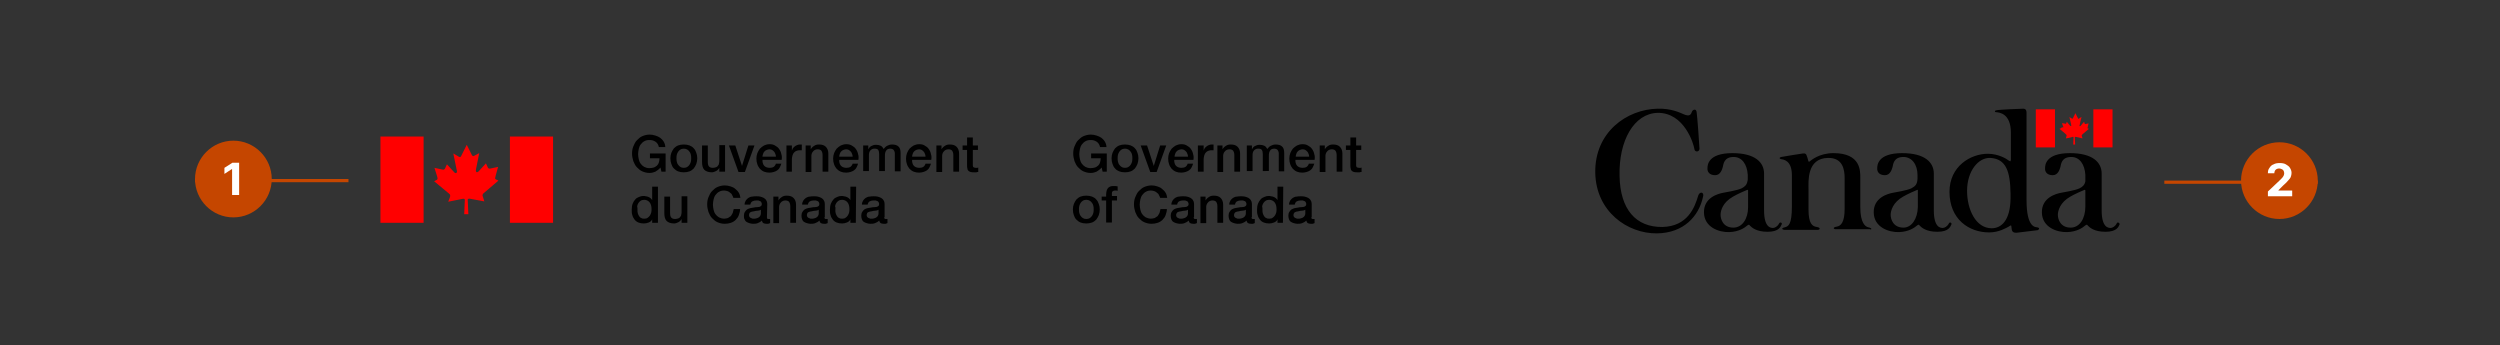 <svg xmlns="http://www.w3.org/2000/svg" xmlns:xlink="http://www.w3.org/1999/xlink" xml:space="preserve" id="Layer_1" x="0" y="0" style="enable-background:new 0 0 782 108" version="1.1" viewBox="0 0 782 108">
  <rect x="0" y="0" width="782" height="108" fill="#333333" stroke="none"/>
  <style>
    .st1{fill:red}.st3{fill:#c54600}.st5{fill:#fff}
  </style>
  <defs>
    <path id="SVGID_1_" d="M119 42.7h54v27h-54z"/>
  </defs>
  <clipPath id="SVGID_00000010277807167411833860000010423034059959575963_">
    <use xlink:href="#SVGID_1_" style="overflow:visible"/>
  </clipPath>
  <g style="clip-path:url(#SVGID_00000010277807167411833860000010423034059959575963_)">
    <path d="M119 42.7h13.5v27H119zM146 45.3l-1.8 3.6c-.2.3-.4.3-.7.1l-1.7-1 1.1 5.4c.2.7-.4 1-.8.5l-2.3-2.5-.6 1.3c-.2.3-.3.5-1 .3l-2.3-.5.9 2.9c.1.4.1.6-.1.8l-.9.5 4.7 3.9c.4.3.4.7.2 1.2l-.5 1.3 4-.8c.9-.2 1.2-.2 1.2.3l-.2 4.4h1.3l-.2-4.5c0-.4.4-.4.9-.3l4.3.8-.4-1.3c-.2-.6-.3-.7.1-1.2l4.7-4-.8-.4c-.4-.2-.2-.5-.1-.9v-.1l.8-2.9-2.3.5c-.4.1-.7.1-.9-.3l-.6-1.3-2.2 2.4c-.6.7-1.1.4-.9-.6l1-5-1.5.8c-.4.2-.5.2-.8-.2l-1.6-3.2zM159.5 42.7H173v27h-13.5z" class="st1"/>
  </g>
  <path d="M208.2 53.7h-1.3l-.3-1.3c-.5.6-1.1 1-1.6 1.3-.5.2-1.1.4-1.8.4-.9 0-1.6-.2-2.3-.5s-1.2-.8-1.7-1.3-.8-1.2-1.1-1.9c-.2-.7-.4-1.5-.4-2.3s.1-1.6.4-2.3c.3-.7.6-1.4 1.1-1.9s1-1 1.7-1.3 1.5-.5 2.3-.5c.6 0 1.2.1 1.8.3s1.1.4 1.5.7.8.7 1.1 1.2.5 1.1.5 1.7h-2c-.1-.4-.2-.7-.4-1s-.4-.5-.7-.7-.6-.3-.9-.4c-.3-.1-.7-.1-1-.1-.6 0-1.1.1-1.6.4-.4.2-.8.6-1.1 1s-.5.9-.6 1.4-.2 1.1-.2 1.6.1 1.1.2 1.6.3 1 .6 1.4.6.7 1.1 1c.4.2 1 .4 1.6.4.5 0 1-.1 1.4-.2.4-.1.7-.4 1-.6.3-.3.5-.6.6-1s.2-.8.2-1.3h-3V48h4.9v5.7zm5.7.2c-.7 0-1.3-.1-1.8-.3s-.9-.5-1.3-.9-.6-.8-.8-1.4c-.2-.5-.3-1.1-.3-1.8 0-.6.1-1.2.3-1.7s.5-1 .8-1.4c.4-.4.8-.7 1.3-.9s1.1-.3 1.8-.3 1.2.1 1.8.3c.5.2 1 .5 1.3.9.4.4.6.8.8 1.4.2.5.3 1.1.3 1.7 0 .6-.1 1.2-.3 1.8-.2.5-.5 1-.8 1.4-.4.4-.8.7-1.3.9-.6.2-1.1.3-1.8.3zm0-1.4c.4 0 .8-.1 1.1-.3s.5-.4.7-.7.3-.6.4-.9c.1-.4.1-.7.1-1.1 0-.4 0-.7-.1-1.1-.1-.4-.2-.7-.4-.9-.2-.3-.4-.5-.7-.7s-.7-.3-1.1-.3c-.4 0-.8.1-1.1.3s-.5.4-.7.7-.3.6-.4.9c-.1.4-.1.7-.1 1.1 0 .4 0 .7.1 1.1.1.3.2.7.4.9.2.3.4.5.7.7.3.2.7.3 1.1.3zm12.9 1.2H225v-1.2c-.2.4-.6.8-1 1s-.9.4-1.3.4c-1.1 0-1.9-.3-2.4-.8s-.7-1.4-.7-2.4v-5.2h1.8v5.1c0 .7.1 1.2.4 1.5.3.3.7.4 1.2.4.4 0 .7-.1 1-.2.3-.1.5-.3.6-.5.2-.2.3-.4.3-.7.1-.3.1-.6.1-.9v-4.8h1.8v8.3zm1.2-8.2h2l2.1 6.4 2-6.4h1.9l-3 8.3h-2l-3-8.3zm14.7 3.4c0-.3-.1-.6-.2-.8-.1-.3-.2-.5-.4-.7s-.4-.4-.6-.5c-.2-.1-.5-.2-.8-.2s-.6.1-.9.2c-.3.1-.5.3-.7.5s-.3.4-.4.7c-.1.3-.2.6-.2.9h4.2v-.1zm-4.2 1.2c0 .3 0 .6.1.9.1.3.2.6.4.8s.4.4.7.5.6.2 1 .2c.5 0 1-.1 1.3-.3s.6-.6.7-1h1.7c-.1.4-.3.8-.5 1.2s-.5.7-.8.9-.7.4-1.1.5c-.4.1-.8.2-1.3.2-.6 0-1.2-.1-1.7-.3s-.9-.5-1.3-.9c-.3-.4-.6-.8-.8-1.4-.2-.5-.3-1.1-.3-1.8 0-.6.1-1.1.3-1.7.2-.5.5-1 .8-1.4.4-.4.8-.7 1.3-1 .5-.2 1-.4 1.7-.4s1.2.1 1.7.4c.5.3 1 .6 1.3 1.1.3.4.6 1 .7 1.6.2.6.2 1.2.1 1.8h-6v.1zm7.5-4.6h1.7v1.6c.1-.2.2-.4.3-.7.2-.2.3-.4.6-.6.2-.2.5-.3.7-.4.3-.1.5-.2.8-.2h.7V47h-.8c-.3 0-.6.1-.9.2-.3.1-.5.3-.7.5s-.4.5-.5.9-.2.8-.2 1.2v3.9H246v-8.2zm5.9 0h1.7v1.2c.3-.5.6-.8 1.1-1.1.4-.3.9-.4 1.5-.4.9 0 1.6.2 2.1.7s.8 1.2.8 2.1v5.7h-1.8v-5.2c0-.7-.2-1.1-.4-1.4-.3-.3-.7-.4-1.2-.4-.3 0-.6.1-.8.2-.2.1-.5.3-.6.5-.2.2-.3.4-.4.7-.1.3-.1.5-.1.8v4.9H252v-8.3h-.1zm14.8 3.4c0-.3-.1-.6-.2-.8-.1-.3-.2-.5-.4-.7-.2-.2-.4-.4-.6-.5s-.5-.2-.8-.2-.6.1-.9.2c-.3.1-.5.3-.7.5s-.3.4-.4.7-.2.6-.2.9h4.2v-.1zm-4.2 1.2c0 .3 0 .6.1.9.1.3.2.6.4.8.2.2.4.4.7.5.3.1.6.2 1 .2.5 0 1-.1 1.3-.3s.6-.6.7-1h1.7c-.1.4-.3.8-.5 1.2s-.5.7-.8.9-.7.4-1.1.5-.8.2-1.3.2c-.7 0-1.2-.1-1.7-.3s-.9-.5-1.3-.9c-.3-.4-.6-.8-.8-1.4-.2-.5-.3-1.1-.3-1.8 0-.6.1-1.1.3-1.7.2-.5.5-1 .8-1.4.4-.4.8-.7 1.3-1 .5-.2 1-.4 1.7-.4.6 0 1.2.1 1.7.4.5.3 1 .6 1.3 1.1.3.4.6 1 .7 1.6.2.6.2 1.2.1 1.8h-6v.1zm7.4-4.6h1.7v1.2c.1-.2.3-.4.4-.6.2-.2.3-.3.5-.4.2-.1.4-.2.7-.3.3-.1.5-.1.9-.1.5 0 1 .1 1.4.3s.7.6.9 1c.3-.4.7-.8 1.1-1s.9-.4 1.5-.4c.9 0 1.6.2 2 .6.5.4.7 1.1.7 2.1v5.7h-1.8v-5.7c0-.3-.1-.5-.2-.7s-.2-.4-.4-.5c-.2-.1-.5-.2-.8-.2-.6 0-1.1.2-1.3.6-.3.4-.4.9-.4 1.6v4.8H275v-5.3c0-.6-.1-1-.3-1.3-.2-.3-.6-.4-1.1-.4-.2 0-.5 0-.7.1s-.4.2-.6.4-.3.4-.4.7-.1.6-.1.9v4.9H270v-8h-.1zm19.6 3.4c0-.3-.1-.6-.2-.8-.1-.3-.2-.5-.4-.7-.2-.2-.4-.4-.6-.5s-.5-.2-.8-.2-.6.1-.9.2c-.3.1-.5.3-.7.5s-.3.4-.4.7-.2.6-.2.9h4.2v-.1zm-4.2 1.2c0 .3 0 .6.1.9.1.3.2.6.4.8.2.2.4.4.7.5.3.1.6.2 1 .2.5 0 1-.1 1.3-.3s.6-.6.7-1h1.7c-.1.4-.3.8-.5 1.2s-.5.7-.8.9-.7.4-1.1.5-.8.2-1.3.2c-.6 0-1.2-.1-1.7-.3s-.9-.5-1.3-.9c-.3-.4-.6-.8-.8-1.4-.2-.5-.3-1.1-.3-1.8 0-.6.1-1.1.3-1.7.2-.5.5-1 .8-1.4.4-.4.8-.7 1.3-1 .5-.2 1-.4 1.7-.4s1.2.1 1.7.4c.5.3 1 .6 1.3 1.1.3.4.6 1 .7 1.6.2.6.2 1.2.1 1.8h-6v.1zm7.5-4.6h1.7v1.2c.3-.5.6-.8 1.1-1.1.4-.3.9-.4 1.5-.4.9 0 1.6.2 2.1.7s.8 1.2.8 2.1v5.7h-1.8v-5.2c0-.7-.2-1.1-.4-1.4-.3-.3-.7-.4-1.2-.4-.3 0-.6.1-.8.2-.2.1-.5.3-.6.5-.2.2-.3.4-.4.7s-.1.5-.1.8v4.9h-1.8v-8.3h-.1zm8.3 0h1.4V43h1.8v2.5h1.6v1.4h-1.6v4.9c0 .1.1.3.1.4.1.1.2.2.3.2.1 0 .3.1.5.1h.4c.1 0 .3 0 .4-.1v1.4c-.2 0-.4 0-.6.1h-.6c-.5 0-.9 0-1.2-.1-.3-.1-.5-.2-.7-.4s-.3-.4-.3-.7c-.1-.3-.1-.6-.1-.9v-4.9h-1.4v-1.4zm-95.3 24.2H204v-1.1c-.2.5-.6.8-1.1 1s-1 .3-1.5.3c-.7 0-1.2-.1-1.7-.3-.5-.2-.9-.5-1.2-.9s-.6-.9-.7-1.4c-.2-.5-.2-1.1-.2-1.7 0-.7.1-1.4.3-1.9s.5-1 .8-1.3c.3-.4.7-.6 1.2-.8.4-.2.9-.3 1.3-.3.3 0 .5 0 .8.1.3 0 .5.1.8.2.2.1.5.2.7.4s.4.4.5.6v-4.2h1.8v11.3zm-6.4-4c0 .4 0 .7.1 1s.2.6.4.9.4.5.7.6c.3.2.6.2 1 .2s.8-.1 1-.3c.3-.2.5-.4.7-.7.2-.3.3-.6.4-.9.1-.4.1-.7.1-1.1 0-.9-.2-1.6-.6-2.1-.4-.5-1-.8-1.7-.8-.4 0-.8.1-1.1.3s-.5.4-.7.7-.3.6-.4 1c.1.4.1.8.1 1.2zm15.6 4h-1.8v-1.2c-.2.4-.6.8-1 1s-.9.4-1.3.4c-1.1 0-1.9-.3-2.4-.8s-.7-1.4-.7-2.4v-5.2h1.8v5.1c0 .7.1 1.2.4 1.5.3.3.7.4 1.2.4.4 0 .7-.1 1-.2s.5-.3.6-.5c.2-.2.3-.4.3-.7.1-.3.1-.6.1-.9v-4.8h1.8v8.3zm14.4-7.8c-.1-.3-.2-.6-.4-.9-.1-.3-.3-.5-.6-.7-.2-.2-.5-.4-.8-.5s-.7-.2-1.1-.2c-.6 0-1.1.1-1.6.4-.4.2-.8.6-1.1 1s-.5.9-.6 1.4-.2 1.1-.2 1.6.1 1.1.2 1.6.3 1 .6 1.4.6.7 1.1 1c.4.2 1 .4 1.6.4.4 0 .8-.1 1.2-.2l.9-.6c.2-.3.4-.6.6-1l.3-1.2h2c0 .7-.2 1.3-.4 1.9s-.6 1.1-1 1.5-.9.7-1.5.9c-.6.2-1.2.3-1.9.3-.9 0-1.6-.2-2.3-.5s-1.2-.8-1.7-1.3-.8-1.2-1.1-1.9c-.2-.7-.4-1.5-.4-2.3 0-.8.1-1.6.4-2.3.3-.7.6-1.4 1.1-1.9s1-1 1.7-1.3 1.5-.5 2.3-.5c.6 0 1.2.1 1.8.3s1.1.4 1.5.8c.4.3.8.7 1.1 1.2s.4 1 .5 1.6h-2.2zm10.5 6c0 .2 0 .4.1.5s.2.1.4.1h.5v1.3c-.1 0-.1 0-.3.1-.1 0-.2.1-.3.1h-.6c-.4 0-.7-.1-.9-.2s-.4-.4-.5-.8c-.4.4-.8.6-1.3.8-.5.2-1 .2-1.5.2-.4 0-.7-.1-1.1-.2-.3-.1-.6-.2-.9-.4-.3-.2-.5-.5-.6-.8-.2-.3-.2-.7-.2-1.1 0-.5.1-.9.3-1.2.2-.3.4-.6.7-.8.3-.2.7-.3 1-.4.4-.1.8-.1 1.2-.2.3-.1.6-.1.9-.1.3 0 .6-.1.8-.1.2-.1.4-.2.5-.3.1-.1.2-.3.2-.6 0-.2-.1-.4-.2-.6-.1-.1-.2-.3-.4-.3-.2-.1-.3-.1-.5-.2h-.6c-.5 0-.9.1-1.3.3-.3.2-.5.5-.6 1h-1.8c0-.5.2-1 .4-1.3s.5-.6.8-.8c.4-.2.7-.4 1.2-.4.4-.1.9-.1 1.3-.1s.8 0 1.2.1.7.2 1.1.4c.3.2.6.4.8.8.2.3.3.7.3 1.1l-.1 4.1zm-1.9-2.3c-.3.2-.6.3-1 .3s-.8.1-1.2.2c-.2 0-.4.1-.6.1-.2.1-.3.1-.5.2-.1.1-.3.2-.3.4-.1.2-.1.4-.1.6s.1.4.2.5c.1.1.3.3.4.3.2.1.4.1.5.2h.5c.2 0 .4 0 .7-.1.2-.1.5-.1.7-.3.2-.1.4-.3.5-.5s.2-.4.2-.7v-1.2zm3.8-4.1h1.7v1.2c.3-.5.6-.8 1.1-1.1.4-.3.9-.4 1.5-.4.9 0 1.6.2 2.1.7s.8 1.2.8 2.1v5.7h-1.8v-5.2c0-.7-.2-1.1-.4-1.4-.3-.3-.7-.4-1.2-.4-.3 0-.6.1-.8.2-.2.1-.5.3-.6.5-.2.2-.3.4-.4.7-.1.3-.1.5-.1.8v4.9h-1.8v-8.3h-.1zm16.1 6.4c0 .2 0 .4.1.5s.2.1.4.1h.5v1.3c-.1 0-.1 0-.3.1-.1 0-.2.1-.3.1h-.6c-.4 0-.7-.1-.9-.2-.2-.1-.4-.4-.5-.8-.4.4-.8.6-1.3.8-.5.2-1 .2-1.5.2-.4 0-.7-.1-1.1-.2-.3-.1-.6-.2-.9-.4-.3-.2-.5-.5-.6-.8s-.2-.7-.2-1.1c0-.5.1-.9.3-1.2.2-.3.4-.6.7-.8.3-.2.7-.3 1-.4.4-.1.8-.1 1.2-.2.3-.1.6-.1.9-.1.3 0 .6-.1.8-.1.2-.1.4-.2.5-.3.1-.1.2-.3.2-.6 0-.2-.1-.4-.2-.6-.1-.1-.2-.3-.4-.3-.2-.1-.3-.1-.5-.2h-.6c-.5 0-.9.1-1.3.3-.3.2-.5.5-.6 1h-1.8c0-.5.2-1 .4-1.3s.5-.6.8-.8c.4-.2.7-.4 1.2-.4.4-.1.9-.1 1.3-.1s.8 0 1.2.1.7.2 1.1.4c.3.2.6.4.8.8.2.3.3.7.3 1.1v4.1h-.1zm-1.8-2.3c-.3.2-.6.3-1 .3s-.8.1-1.2.2c-.2 0-.4.1-.6.1-.2.1-.3.1-.5.2-.1.1-.3.2-.3.4-.1.2-.1.4-.1.6s.1.4.2.5c.1.1.3.3.4.3.2.1.4.1.5.2h.5c.2 0 .4 0 .7-.1.2-.1.5-.1.7-.3.2-.1.4-.3.5-.5s.2-.4.2-.7v-1.2zm11.6 4.1H266v-1.1c-.2.5-.6.8-1.1 1s-1 .3-1.5.3c-.7 0-1.2-.1-1.7-.3-.5-.2-.9-.5-1.2-.9-.3-.4-.6-.9-.7-1.4-.2-.5-.2-1.1-.2-1.7 0-.7.1-1.4.3-1.9.2-.5.5-1 .8-1.3.3-.4.7-.6 1.2-.8.4-.2.9-.3 1.3-.3.3 0 .5 0 .8.1.3 0 .5.1.8.2.2.1.5.2.7.4s.4.4.5.6v-4.2h1.8l-.1 11.3zm-6.4-4c0 .4 0 .7.1 1s.2.6.4.9c.2.3.4.5.7.6.3.2.6.2 1 .2s.8-.1 1-.3c.3-.2.5-.4.7-.7.2-.3.3-.6.4-.9.1-.4.1-.7.1-1.1 0-.9-.2-1.6-.6-2.1s-1-.8-1.7-.8c-.4 0-.8.1-1.1.3-.3.2-.5.4-.7.7s-.3.6-.4 1c.2.4.1.8.1 1.2zm15.3 2.2c0 .2 0 .4.1.5s.2.1.4.1h.5v1.3c-.1 0-.1 0-.3.1-.1 0-.2.1-.3.1h-.6c-.4 0-.7-.1-.9-.2-.2-.1-.4-.4-.5-.8-.4.4-.8.6-1.3.8-.5.2-1 .2-1.5.2-.4 0-.7-.1-1.1-.2-.3-.1-.6-.2-.9-.4-.3-.2-.5-.5-.6-.8s-.2-.7-.2-1.1c0-.5.1-.9.3-1.2.2-.3.4-.6.7-.8.3-.2.6-.3 1-.4s.8-.1 1.2-.2c.3-.1.6-.1.9-.1s.6-.1.8-.1c.2-.1.4-.2.5-.3.1-.1.2-.3.2-.6 0-.2-.1-.4-.2-.6-.1-.1-.2-.3-.4-.3-.2-.1-.3-.1-.5-.2h-.6c-.5 0-.9.1-1.3.3-.3.2-.5.5-.6 1h-1.8c0-.5.2-1 .4-1.3s.5-.6.8-.8c.4-.2.7-.4 1.2-.4.4-.1.9-.1 1.3-.1s.8 0 1.2.1c.4.1.7.2 1.1.4.3.2.6.4.8.8.2.3.3.7.3 1.1v4.1h-.1zm-1.8-2.3c-.3.2-.6.3-1 .3s-.8.1-1.2.2c-.2 0-.4.1-.6.1-.2.1-.3.1-.5.2-.1.1-.3.2-.3.4-.1.2-.1.4-.1.6s.1.4.2.5.3.3.4.3c.2.1.4.1.5.2h.5c.2 0 .4 0 .7-.1.2-.1.5-.1.7-.3.2-.1.4-.3.5-.5s.2-.4.2-.7v-1.2zM346.2 53.7h-1.3l-.3-1.3c-.5.6-1.1 1-1.6 1.3-.5.2-1.1.4-1.8.4-.9 0-1.6-.2-2.3-.5-.7-.3-1.2-.8-1.7-1.3s-.8-1.2-1.1-1.9c-.2-.7-.4-1.5-.4-2.3s.1-1.6.4-2.3.6-1.4 1.1-1.9 1-1 1.7-1.3 1.5-.5 2.3-.5c.6 0 1.2.1 1.8.3.6.2 1.1.4 1.5.7s.8.7 1.1 1.2c.3.5.5 1.1.5 1.7h-2c-.1-.4-.2-.7-.4-1-.2-.3-.4-.5-.7-.7-.3-.2-.6-.3-.9-.4-.3-.1-.7-.1-1-.1-.6 0-1.1.1-1.6.4-.4.2-.8.6-1.1 1-.3.4-.5.9-.6 1.4s-.2 1.1-.2 1.6.1 1.1.2 1.6.3 1 .6 1.4c.3.4.6.7 1.1 1 .4.2 1 .4 1.6.4.5 0 1-.1 1.4-.2.4-.1.7-.4 1-.6.3-.3.5-.6.6-1s.2-.8.2-1.3h-3V48h4.9v5.7zm5.7.2c-.7 0-1.3-.1-1.8-.3s-1-.5-1.3-.9c-.4-.4-.6-.8-.8-1.4-.2-.5-.3-1.1-.3-1.8 0-.6.1-1.2.3-1.7.2-.5.5-1 .8-1.4.4-.4.8-.7 1.3-.9s1.1-.3 1.8-.3 1.2.1 1.8.3c.5.2 1 .5 1.3.9.4.4.6.8.8 1.4.2.5.3 1.1.3 1.7 0 .6-.1 1.2-.3 1.8-.2.5-.5 1-.8 1.4-.4.4-.8.7-1.3.9-.6.2-1.1.3-1.8.3zm0-1.4c.4 0 .8-.1 1.1-.3.3-.2.5-.4.7-.7s.3-.6.4-.9c.1-.4.1-.7.1-1.1 0-.4 0-.7-.1-1.1-.1-.4-.2-.7-.4-.9-.2-.3-.4-.5-.7-.7-.3-.2-.7-.3-1.1-.3s-.8.1-1.1.3c-.3.2-.5.4-.7.7s-.3.6-.4.9c-.1.4-.1.7-.1 1.1 0 .4 0 .7.1 1.1.1.3.2.7.4.9.2.3.4.5.7.7s.7.3 1.1.3zm4.9-7h2l2.1 6.4 2-6.4h1.9l-3 8.3h-2l-3-8.3zm14.8 3.4c0-.3-.1-.6-.2-.8-.1-.3-.2-.5-.4-.7-.2-.2-.4-.4-.6-.5s-.5-.2-.8-.2-.6.1-.9.2c-.3.1-.5.3-.7.5s-.3.4-.4.7-.2.6-.2.9h4.2v-.1zm-4.3 1.2c0 .3 0 .6.1.9.1.3.2.6.4.8.2.2.4.4.7.5.3.1.6.2 1 .2.5 0 1-.1 1.3-.3s.6-.6.7-1h1.7c-.1.4-.3.8-.5 1.2s-.5.7-.8.9-.7.4-1.1.5-.8.2-1.3.2c-.7 0-1.2-.1-1.7-.3s-.9-.5-1.3-.9c-.3-.4-.6-.8-.8-1.4-.2-.5-.3-1.1-.3-1.8 0-.6.1-1.1.3-1.7.2-.5.5-1 .8-1.4.4-.4.8-.7 1.3-1 .5-.2 1-.4 1.7-.4s1.2.1 1.7.4c.5.3 1 .6 1.3 1.1.3.4.6 1 .7 1.6.2.6.2 1.2.1 1.8h-6v.1zm7.5-4.6h1.7v1.6c.1-.2.2-.4.3-.7.2-.2.3-.4.6-.6.2-.2.5-.3.7-.4.3-.1.5-.2.8-.2h.7V47h-.8c-.3 0-.6.1-.9.2-.3.1-.5.3-.7.5s-.4.5-.5.9-.2.8-.2 1.2v3.9h-1.8v-8.2h.1zm5.9 0h1.7v1.2c.3-.5.6-.8 1.1-1.1.4-.3.9-.4 1.5-.4.9 0 1.6.2 2.1.7s.8 1.2.8 2.1v5.7h-1.8v-5.2c0-.7-.2-1.1-.4-1.4-.3-.3-.7-.4-1.2-.4-.3 0-.6.1-.8.2-.2.1-.5.3-.6.5-.2.2-.3.4-.4.7s-.1.5-.1.8v4.9h-1.8v-8.3h-.1zm9.2 0h1.7v1.2c.1-.2.3-.4.4-.6.2-.2.3-.3.5-.4.2-.1.4-.2.7-.3.3-.1.5-.1.9-.1.5 0 1 .1 1.4.3s.7.6.9 1c.3-.4.7-.8 1.1-1s.9-.4 1.5-.4c.9 0 1.6.2 2 .6.5.4.7 1.1.7 2.1v5.7H400v-5.7c0-.3-.1-.5-.2-.7s-.2-.4-.4-.5c-.2-.1-.5-.2-.8-.2-.6 0-1.1.2-1.3.6-.3.4-.4.9-.4 1.6v4.8H395v-5.3c0-.6-.1-1-.3-1.3-.2-.3-.6-.4-1.1-.4-.2 0-.5 0-.7.1s-.4.2-.6.4-.3.4-.4.7-.1.6-.1.9v4.9H390v-8h-.1zm19.6 3.4c0-.3-.1-.6-.2-.8-.1-.3-.2-.5-.4-.7-.2-.2-.4-.4-.6-.5s-.5-.2-.8-.2-.6.1-.9.2c-.3.1-.5.3-.7.5s-.3.4-.4.7-.2.6-.2.9h4.2v-.1zm-4.3 1.2c0 .3 0 .6.1.9.1.3.2.6.4.8.2.2.4.4.7.5.3.1.6.2 1 .2.5 0 1-.1 1.3-.3s.6-.6.7-1h1.7c-.1.4-.3.8-.5 1.2s-.5.7-.8.9-.7.4-1.1.5-.8.2-1.3.2c-.7 0-1.2-.1-1.7-.3s-.9-.5-1.3-.9c-.3-.4-.6-.8-.8-1.4-.2-.5-.3-1.1-.3-1.8 0-.6.1-1.1.3-1.7.2-.5.5-1 .8-1.4.4-.4.8-.7 1.3-1 .5-.2 1-.4 1.7-.4s1.2.1 1.7.4c.5.3 1 .6 1.3 1.1.3.4.6 1 .7 1.6.2.6.2 1.2.1 1.8h-6v.1zm7.5-4.6h1.7v1.2c.3-.5.6-.8 1.1-1.1.4-.3.9-.4 1.5-.4.9 0 1.6.2 2.1.7s.8 1.2.8 2.1v5.7h-1.8v-5.2c0-.7-.2-1.1-.4-1.4-.3-.3-.7-.4-1.2-.4-.3 0-.6.1-.8.2-.2.1-.5.3-.6.5-.2.2-.3.4-.4.7s-.1.5-.1.8v4.9h-1.8v-8.3h-.1zm8.3 0h1.4V43h1.8v2.5h1.6v1.4h-1.6v4.9c0 .1.1.3.1.4.1.1.2.2.3.2.1 0 .3.1.5.1h.4c.1 0 .3 0 .4-.1v1.4c-.2 0-.4 0-.6.1h-.6c-.5 0-.9 0-1.2-.1-.3-.1-.5-.2-.7-.4s-.3-.4-.3-.7c-.1-.3-.1-.6-.1-.9v-4.9H421v-1.4zm-81.2 24.4c-.7 0-1.3-.1-1.8-.3-.5-.2-.9-.5-1.3-.9s-.6-.8-.8-1.4c-.2-.5-.3-1.1-.3-1.8 0-.6.1-1.2.3-1.7.2-.5.5-1 .8-1.4.4-.4.8-.7 1.3-.9s1.1-.3 1.8-.3 1.2.1 1.8.3c.5.2 1 .5 1.3.9.4.4.6.8.8 1.4.2.5.3 1.1.3 1.7s-.1 1.2-.3 1.8c-.2.5-.5 1-.8 1.4-.4.4-.8.7-1.3.9-.6.2-1.2.3-1.8.3zm0-1.4c.4 0 .8-.1 1.1-.3.3-.2.5-.4.7-.7.2-.3.3-.6.4-.9.1-.4.1-.7.1-1.1s0-.7-.1-1.1-.2-.7-.4-.9c-.2-.3-.4-.5-.7-.7-.3-.2-.7-.3-1.1-.3s-.8.1-1.1.3c-.3.2-.5.4-.7.7s-.3.6-.4.9c-.1.4-.1.7-.1 1.1s0 .7.1 1.1c.1.3.2.7.4.9.2.3.4.5.7.7.3.2.6.3 1.1.3zm4.8-7h1.4v-.7c0-.5.1-.9.2-1.3.1-.3.3-.6.5-.8s.5-.3.7-.4c.3-.1.6-.1.9-.1.6 0 1 0 1.3.1v1.4c-.1 0-.2-.1-.4-.1h-.5c-.2 0-.5.1-.6.2-.2.1-.3.3-.3.7v.8h1.6v1.4h-1.6v6.9H346v-6.9h-1.4v-1.2zm18.3.4c-.1-.3-.2-.6-.4-.9-.1-.3-.3-.5-.6-.7-.2-.2-.5-.4-.8-.5s-.7-.2-1.1-.2c-.6 0-1.1.1-1.6.4-.4.2-.8.6-1.1 1-.3.4-.5.9-.6 1.4s-.2 1.1-.2 1.6.1 1.1.2 1.6.3 1 .6 1.4c.3.4.6.7 1.1 1 .4.2 1 .4 1.6.4.4 0 .8-.1 1.2-.2l.9-.6c.2-.3.4-.6.6-1l.3-1.2h2c0 .7-.2 1.3-.4 1.9-.2.6-.6 1.1-1 1.5s-.9.7-1.5.9c-.6.2-1.2.3-1.9.3-.9 0-1.6-.2-2.3-.5-.7-.3-1.2-.8-1.7-1.3s-.8-1.2-1.1-1.9c-.2-.7-.4-1.5-.4-2.3 0-.8.1-1.6.4-2.3s.6-1.4 1.1-1.9 1-1 1.7-1.3 1.5-.5 2.3-.5c.6 0 1.2.1 1.8.3.6.2 1.1.4 1.5.8.4.3.8.7 1.1 1.2.3.5.4 1 .5 1.6h-2.2zm10.5 6c0 .2 0 .4.1.5s.2.1.4.1h.5v1.3c-.1 0-.1 0-.3.1-.1 0-.2.1-.3.1h-.6c-.4 0-.7-.1-.9-.2-.2-.1-.4-.4-.5-.8-.4.4-.8.6-1.3.8-.5.2-1 .2-1.5.2-.4 0-.7-.1-1.1-.2-.3-.1-.6-.2-.9-.4-.3-.2-.5-.5-.6-.8s-.2-.7-.2-1.1c0-.5.1-.9.3-1.2.2-.3.4-.6.7-.8.3-.2.7-.3 1-.4.4-.1.8-.1 1.2-.2.3-.1.6-.1.9-.1s.6-.1.8-.1c.2-.1.4-.2.5-.3.1-.1.2-.3.2-.6 0-.2-.1-.4-.2-.6-.1-.1-.2-.3-.4-.3-.2-.1-.3-.1-.5-.2h-.6c-.5 0-.9.1-1.3.3-.3.2-.5.5-.6 1h-1.8c0-.5.2-1 .4-1.3s.5-.6.8-.8c.4-.2.7-.4 1.2-.4.4-.1.9-.1 1.3-.1s.8 0 1.2.1c.4.1.7.2 1.1.4.3.2.6.4.8.8.2.3.3.7.3 1.1v4.1h-.1zm-1.8-2.3c-.3.2-.6.3-1 .3s-.8.1-1.2.2c-.2 0-.4.1-.6.1-.2.1-.3.1-.5.2-.1.1-.2.2-.3.4-.1.2-.1.4-.1.6s.1.4.2.5.3.3.4.3c.2.1.4.1.5.2h.5c.2 0 .4 0 .7-.1.2-.1.5-.1.7-.3.2-.1.4-.3.5-.5s.2-.4.2-.7v-1.2zm3.8-4.1h1.7v1.2c.3-.5.6-.8 1.1-1.1.4-.3.9-.4 1.5-.4.9 0 1.6.2 2.1.7s.8 1.2.8 2.1v5.7h-1.8v-5.2c0-.7-.2-1.1-.4-1.4-.3-.3-.7-.4-1.2-.4-.3 0-.6.1-.8.2-.2.1-.5.3-.6.5-.2.2-.3.4-.4.7-.1.3-.1.5-.1.8v4.9h-1.8v-8.3h-.1zm16.1 6.4c0 .2 0 .4.1.5s.2.1.4.1h.5v1.3c-.1 0-.1 0-.3.1-.1 0-.2.1-.3.1h-.6c-.4 0-.7-.1-.9-.2-.2-.1-.4-.4-.5-.8-.4.4-.8.6-1.3.8-.5.2-1 .2-1.5.2-.4 0-.7-.1-1.1-.2-.3-.1-.6-.2-.9-.4-.3-.2-.5-.5-.6-.8s-.2-.7-.2-1.1c0-.5.1-.9.3-1.2.2-.3.4-.6.7-.8.3-.2.7-.3 1-.4.4-.1.8-.1 1.2-.2.3-.1.6-.1.9-.1s.6-.1.8-.1c.2-.1.4-.2.5-.3.1-.1.2-.3.2-.6 0-.2-.1-.4-.2-.6-.1-.1-.2-.3-.4-.3-.2-.1-.3-.1-.5-.2h-.6c-.5 0-.9.1-1.3.3-.3.2-.5.5-.6 1h-1.8c0-.5.2-1 .4-1.3s.5-.6.8-.8c.4-.2.7-.4 1.2-.4.4-.1.9-.1 1.3-.1s.8 0 1.2.1c.4.1.7.2 1.1.4.3.2.6.4.8.8.2.3.3.7.3 1.1v4.1h-.1zm-1.8-2.3c-.3.2-.6.3-1 .3s-.8.1-1.2.2c-.2 0-.4.1-.6.1-.2.1-.3.1-.5.2-.1.1-.2.2-.3.4-.1.2-.1.4-.1.6s.1.4.2.5.3.3.4.3c.2.1.4.1.5.2h.5c.2 0 .4 0 .7-.1.2-.1.5-.1.7-.3.2-.1.4-.3.5-.5s.2-.4.2-.7v-1.2zm11.6 4.1h-1.7v-1.1c-.2.5-.6.8-1.1 1s-1 .3-1.5.3c-.7 0-1.2-.1-1.7-.3-.5-.2-.9-.5-1.2-.9-.3-.4-.6-.9-.7-1.4-.2-.5-.2-1.1-.2-1.7 0-.7.1-1.4.3-1.9.2-.5.5-1 .8-1.3.3-.4.7-.6 1.2-.8.4-.2.9-.3 1.3-.3.3 0 .5 0 .8.1.3 0 .5.1.8.2.2.1.5.2.7.4s.4.4.5.6v-4.2h1.8l-.1 11.3zm-6.4-4c0 .4 0 .7.1 1s.2.6.4.9c.2.3.4.5.7.6.3.2.6.2 1 .2s.8-.1 1-.3c.3-.2.5-.4.7-.7.2-.3.3-.6.4-.9.1-.4.1-.7.1-1.1 0-.9-.2-1.6-.6-2.1s-1-.8-1.7-.8c-.4 0-.8.1-1.1.3-.3.2-.5.4-.7.7s-.3.6-.4 1c.1.4.1.8.1 1.2zm15.3 2.2c0 .2 0 .4.1.5s.2.1.4.1h.5v1.3c-.1 0-.1 0-.3.1-.1 0-.2.1-.3.1h-.6c-.4 0-.7-.1-.9-.2-.2-.1-.4-.4-.5-.8-.4.4-.8.6-1.3.8-.5.2-1 .2-1.5.2-.4 0-.7-.1-1.1-.2-.3-.1-.6-.2-.9-.4-.3-.2-.5-.5-.6-.8s-.2-.7-.2-1.1c0-.5.1-.9.3-1.2.2-.3.4-.6.7-.8.3-.2.7-.3 1-.4.4-.1.8-.1 1.2-.2.3-.1.6-.1.9-.1s.6-.1.8-.1c.2-.1.4-.2.5-.3.1-.1.2-.3.2-.6 0-.2-.1-.4-.2-.6-.1-.1-.2-.3-.4-.3-.2-.1-.3-.1-.5-.2h-.6c-.5 0-.9.1-1.3.3-.3.2-.5.5-.6 1h-1.8c0-.5.2-1 .4-1.3s.5-.6.8-.8c.4-.2.7-.4 1.2-.4.4-.1.9-.1 1.3-.1s.8 0 1.2.1c.4.1.7.2 1.1.4.3.2.6.4.8.8.2.3.3.7.3 1.1v4.1h-.1zm-1.9-2.3c-.3.2-.6.3-1 .3s-.8.1-1.2.2c-.2 0-.4.1-.6.1-.2.1-.3.1-.5.2-.1.1-.2.2-.3.4-.1.2-.1.4-.1.6s.1.4.2.5.3.3.4.3c.2.1.4.1.5.2h.5c.2 0 .4 0 .7-.1.2-.1.5-.1.7-.3.2-.1.4-.3.5-.5s.2-.4.2-.7v-1.2z"/>
  <path d="M654.8 34.2h6v11.9h-6V34.2zm-10.3 6-.3.1s2.1 1.7 2.1 1.8c.1.1.2.1.1.5-.1.3-.2.7-.2.7s1.8-.3 2.1-.5c.2 0 .3 0 .3.2s-.1 2.2-.1 2.2h.6s-.1-2.1-.1-2.2c0-.2.1-.2.3-.2s2.1.5 2.1.5-.1-.5-.2-.7c-.1-.3 0-.3.1-.5.1-.1 2.1-1.8 2.1-1.8l-.3-.1c-.2-.1-.1-.2-.1-.3s.3-1.3.3-1.3-.9.2-1 .2-.2 0-.2-.1-.2-.6-.2-.6-1 1.1-1.1 1.3c-.2.2-.5 0-.3-.2 0-.2.6-2.6.6-2.6s-.6.3-.8.5c-.2.1-.3.1-.3-.1-.1-.2-.8-1.5-.8-1.6l-.8 1.6c-.1.2-.2.2-.3.1-.2-.1-.8-.5-.8-.5s.6 2.4.6 2.6-.1.3-.3.2l-1.1-1.3s-.1.3-.2.5c0 .1-.1.2-.2.1-.2 0-1.1-.2-1.1-.2s.3 1.1.5 1.3c-.8 0-.8.3-1 .4zm-7.7-6h6v11.9h-6V34.2z" class="st1"/>
  <path d="M662.1 69.9c-.5 1-1.4 1.4-1.9 1.4-.7 0-2.8-.1-2.8-5.5V54.3c0-3.5-2.8-6.4-9.9-6.4-7.7 0-7.8 3.8-7.8 4.7-.1 1 .5 2.2 2.4 2.2 1.7 0 2.2-1.9 2.4-2.6.2-.8.3-3.1 3.4-3.1 2.6 0 4.2 2.3 4.4 5.6v2c-.2 1.1-.8 1.7-1.8 2.2-1.4.7-5.4 1.3-5.8 1.4-1.6.3-6.1 1.5-6 6.2.1 4.6 4.7 6.2 7.9 6.1 3.1-.1 4.9-1.4 5.7-2.1.5-.3.5-.3.8.1.5.5 1.9 1.9 5.5 1.9 3.7 0 4.1-1.7 4.4-2.3.1-.5-.7-.9-.9-.3zm-14.4 1.3c-3.2 0-4-2.6-4-4 0-1.3.7-3.9 3.9-5.7 0 0 1.5-.9 4.4-2.1h.2s.1.1.1.2v5c0 3.8-1.8 6.6-4.6 6.6zm-10.5-.1c-.5-.1-3.3.2-3.3-8.5V35.3c0-.3 0-1.3-1-1.3s-7.9.3-8.4.5c-.5 0-.8.6 0 .6.8.1 4.5.3 4.5 6.4V49.8c0 .2 0 .3-.1.5v.1c-.1.1-.2 0-.6-.2-.6-.5-3.2-2.1-6.5-2.1-5.4 0-12 3.9-12 11.9 0 8.6 6.1 12.7 12.4 12.7 3.1 0 5.3-1.4 6.1-1.8.9-.6.8-.5.9.3.1.6 0 1.7 1.6 1.6 1.7-.2 5.8-.7 6.6-.8.7-.4.5-.8-.2-.9zm-14.2.3c-5 0-7.7-5.9-7.7-11.7 0-6.3 3.6-10.5 7.3-10.3 4.9.3 6.2 4.2 6.3 11.2v1.5c-.1 6.9-2.9 9.3-5.9 9.3zm-13.4-1.5c-.5 1-1.4 1.4-1.9 1.4-.7 0-2.8-.1-2.8-5.5V54.3c0-3.5-2.8-6.4-9.9-6.4-7.7 0-7.8 3.8-7.8 4.7-.1 1 .5 2.2 2.4 2.2 1.7 0 2.2-1.9 2.4-2.6.2-.8.3-3.1 3.4-3.1 2.6 0 4.4 2.3 4.4 5.7v1.1c-.1 1.7-.6 2.3-1.9 3-1.4.7-5.4 1.3-5.8 1.4-1.6.3-6.1 1.5-6 6.2.1 4.6 4.7 6.2 7.9 6.1 3.1-.1 4.9-1.4 5.7-2.1.5-.3.5-.3.8.1.5.5 1.9 1.9 5.5 1.9 3.7 0 4.1-1.7 4.4-2.3.2-.5-.5-.9-.8-.3zm-14.2 1.3c-3.2 0-4-2.6-4-4 0-1.3.7-3.9 3.9-5.7 0 0 1.5-.9 4.4-2.1h.2v.6-.1V64.8c-.1 3.6-1.9 6.4-4.5 6.4zm-11-.1c-.9-.2-2.5-1.3-2.5-6.3v-9.1c0-2.2.2-7.8-8.4-7.8-4.5 0-7 2.3-7.2 2.4-.3.3-.6.5-.7-.1-.1-.5-.3-1.1-.5-1.6-.1-.3-.3-.7-1.1-.6s-5.8.9-6.8 1.1c-.8.2-.6.6 0 .7.6.1 3.3.3 3.3 5v9.8c0 5.7-1.1 6.2-2.2 6.5-1.4.3-.7.8-.1.8h10.4c.7 0 1-.7-.3-.9-1.4-.2-2.6-1-2.6-5.5v-6.3c0-2.4-.6-9.7 6.1-9.8 4.7-.1 5.2 3.8 5.2 6.3v9.7c0 4-1.1 5.3-2.5 5.5-1.3.2-1 .8-.3.8h10.7c.4.3 1-.3-.5-.6zm-27.9-1.2c-.5 1-1.4 1.4-1.9 1.4-.7 0-2.8-.1-2.8-5.5V54.3c0-3.5-2.8-6.4-9.9-6.4-7.7 0-7.8 3.8-7.8 4.7-.1 1 .5 2.2 2.4 2.2 1.7 0 2.2-1.9 2.4-2.6.2-.8.3-3.1 3.4-3.1 2.6 0 4.2 2.3 4.4 5.6V56c0 .2 0 .5-.1.6v.1c-.2 1.1-.8 1.7-1.8 2.2-1.4.7-5.4 1.3-5.8 1.4-1.6.3-6.1 1.5-6 6.2.1 4.6 4.7 6.2 7.9 6.1 3.1-.1 4.9-1.4 5.7-2.1.5-.3.5-.3.8.1.5.5 1.9 1.9 5.5 1.9 3.7 0 4.1-1.7 4.4-2.3.3-.5-.5-.9-.8-.3zm-14.3 1.3c-3.2 0-4-2.6-4-4s.7-3.9 3.9-5.7c0 0 1.5-.9 4.4-2.1h.2s.1.1.1.2v5.2c0 3.6-1.8 6.4-4.6 6.4zm-11-10c-1.1 3.7-3.3 9.6-11.2 9.8-8.3.1-13.2-5.5-13.4-15.9-.3-11.1 4.5-19.6 11.9-19.8 8.4-.1 11.3 9.8 11.5 11.3.1 1.1 1.6 1 1.6-.1 0-.6-.7-10.4-.9-11.5s-1.1-.7-1.4-.2c-.1.3.1-.3-.3.7-.5 1-1.7.5-2.2.3-1.4-.6-4-1.9-8.3-1.8-9.7.2-19.7 7.4-19.5 20 .2 12.2 10.1 19.1 19.3 19 8.4-.1 13.1-5.4 14.4-11.4.5-1.5-1-1.9-1.5-.4z"/>
  <defs>
    <path id="SVGID_00000066482803331791955640000004729456376523972485_" d="M61 44h48v24H61z"/>
  </defs>
  <clipPath id="SVGID_00000050638277511983111420000014574577298444753078_">
    <use xlink:href="#SVGID_00000066482803331791955640000004729456376523972485_" style="overflow:visible"/>
  </clipPath>
  <g style="clip-path:url(#SVGID_00000050638277511983111420000014574577298444753078_)">
    <path d="M61 56h48v1H61z" class="st3"/>
    <defs>
      <path id="SVGID_00000178187906875484689040000004060142574835405751_" d="M73 44c6.6 0 12 5.4 12 12s-5.4 12-12 12-12-5.4-12-12 5.4-12 12-12z"/>
    </defs>
    <clipPath id="SVGID_00000109028003769074173930000013086627393679025819_">
      <use xlink:href="#SVGID_00000178187906875484689040000004060142574835405751_" style="overflow:visible"/>
    </clipPath>
    <g style="clip-path:url(#SVGID_00000109028003769074173930000013086627393679025819_)">
      <path d="M73 44c6.6 0 12 5.4 12 12s-5.4 12-12 12-12-5.4-12-12 5.4-12 12-12z" class="st3"/>
      <path d="M74.8 50.8V61h-2.2v-8.1h-.1l-2.3 1.5v-1.9l2.5-1.6h2.1v-.1z" class="st5"/>
    </g>
  </g>
  <defs>
    <path id="SVGID_00000120560246420711367880000001360260008201073579_" d="M677 44.5h48v24h-48z"/>
  </defs>
  <clipPath id="SVGID_00000162309780924613124890000017159585641282674353_">
    <use xlink:href="#SVGID_00000120560246420711367880000001360260008201073579_" style="overflow:visible"/>
  </clipPath>
  <g style="clip-path:url(#SVGID_00000162309780924613124890000017159585641282674353_)">
    <path d="M677 56.5h48v1h-48z" class="st3"/>
    <defs>
      <path id="SVGID_00000071536038211750762920000003160086043806890912_" d="M713 44.5c6.6 0 12 5.4 12 12s-5.4 12-12 12-12-5.4-12-12 5.4-12 12-12z"/>
    </defs>
    <clipPath id="SVGID_00000130608660517359969380000009214151705827728539_">
      <use xlink:href="#SVGID_00000071536038211750762920000003160086043806890912_" style="overflow:visible"/>
    </clipPath>
    <g style="clip-path:url(#SVGID_00000130608660517359969380000009214151705827728539_)">
      <path d="M713 44.5c6.6 0 12 5.4 12 12s-5.4 12-12 12-12-5.4-12-12 5.4-12 12-12z" class="st3"/>
      <path d="M709.4 61.5v-1.6l3.6-3.4.8-.8c.2-.2.4-.5.5-.7s.2-.5.2-.8-.1-.6-.2-.8c-.1-.2-.3-.4-.6-.5-.2-.1-.5-.2-.8-.2s-.6.1-.8.2c-.2.1-.4.3-.5.5s-.2.5-.2.8h-2c0-.7.1-1.2.5-1.7.3-.5.7-.9 1.3-1.1.5-.3 1.2-.4 1.9-.4s1.4.1 1.9.4c.5.3 1 .6 1.3 1.1s.5 1 .5 1.6c0 .4-.1.8-.2 1.1-.1.4-.4.8-.8 1.2-.4.5-.9 1-1.6 1.6l-1.5 1.5v.1h4.3v1.8h-7.6v.1z" class="st5"/>
    </g>
  </g>
</svg>
